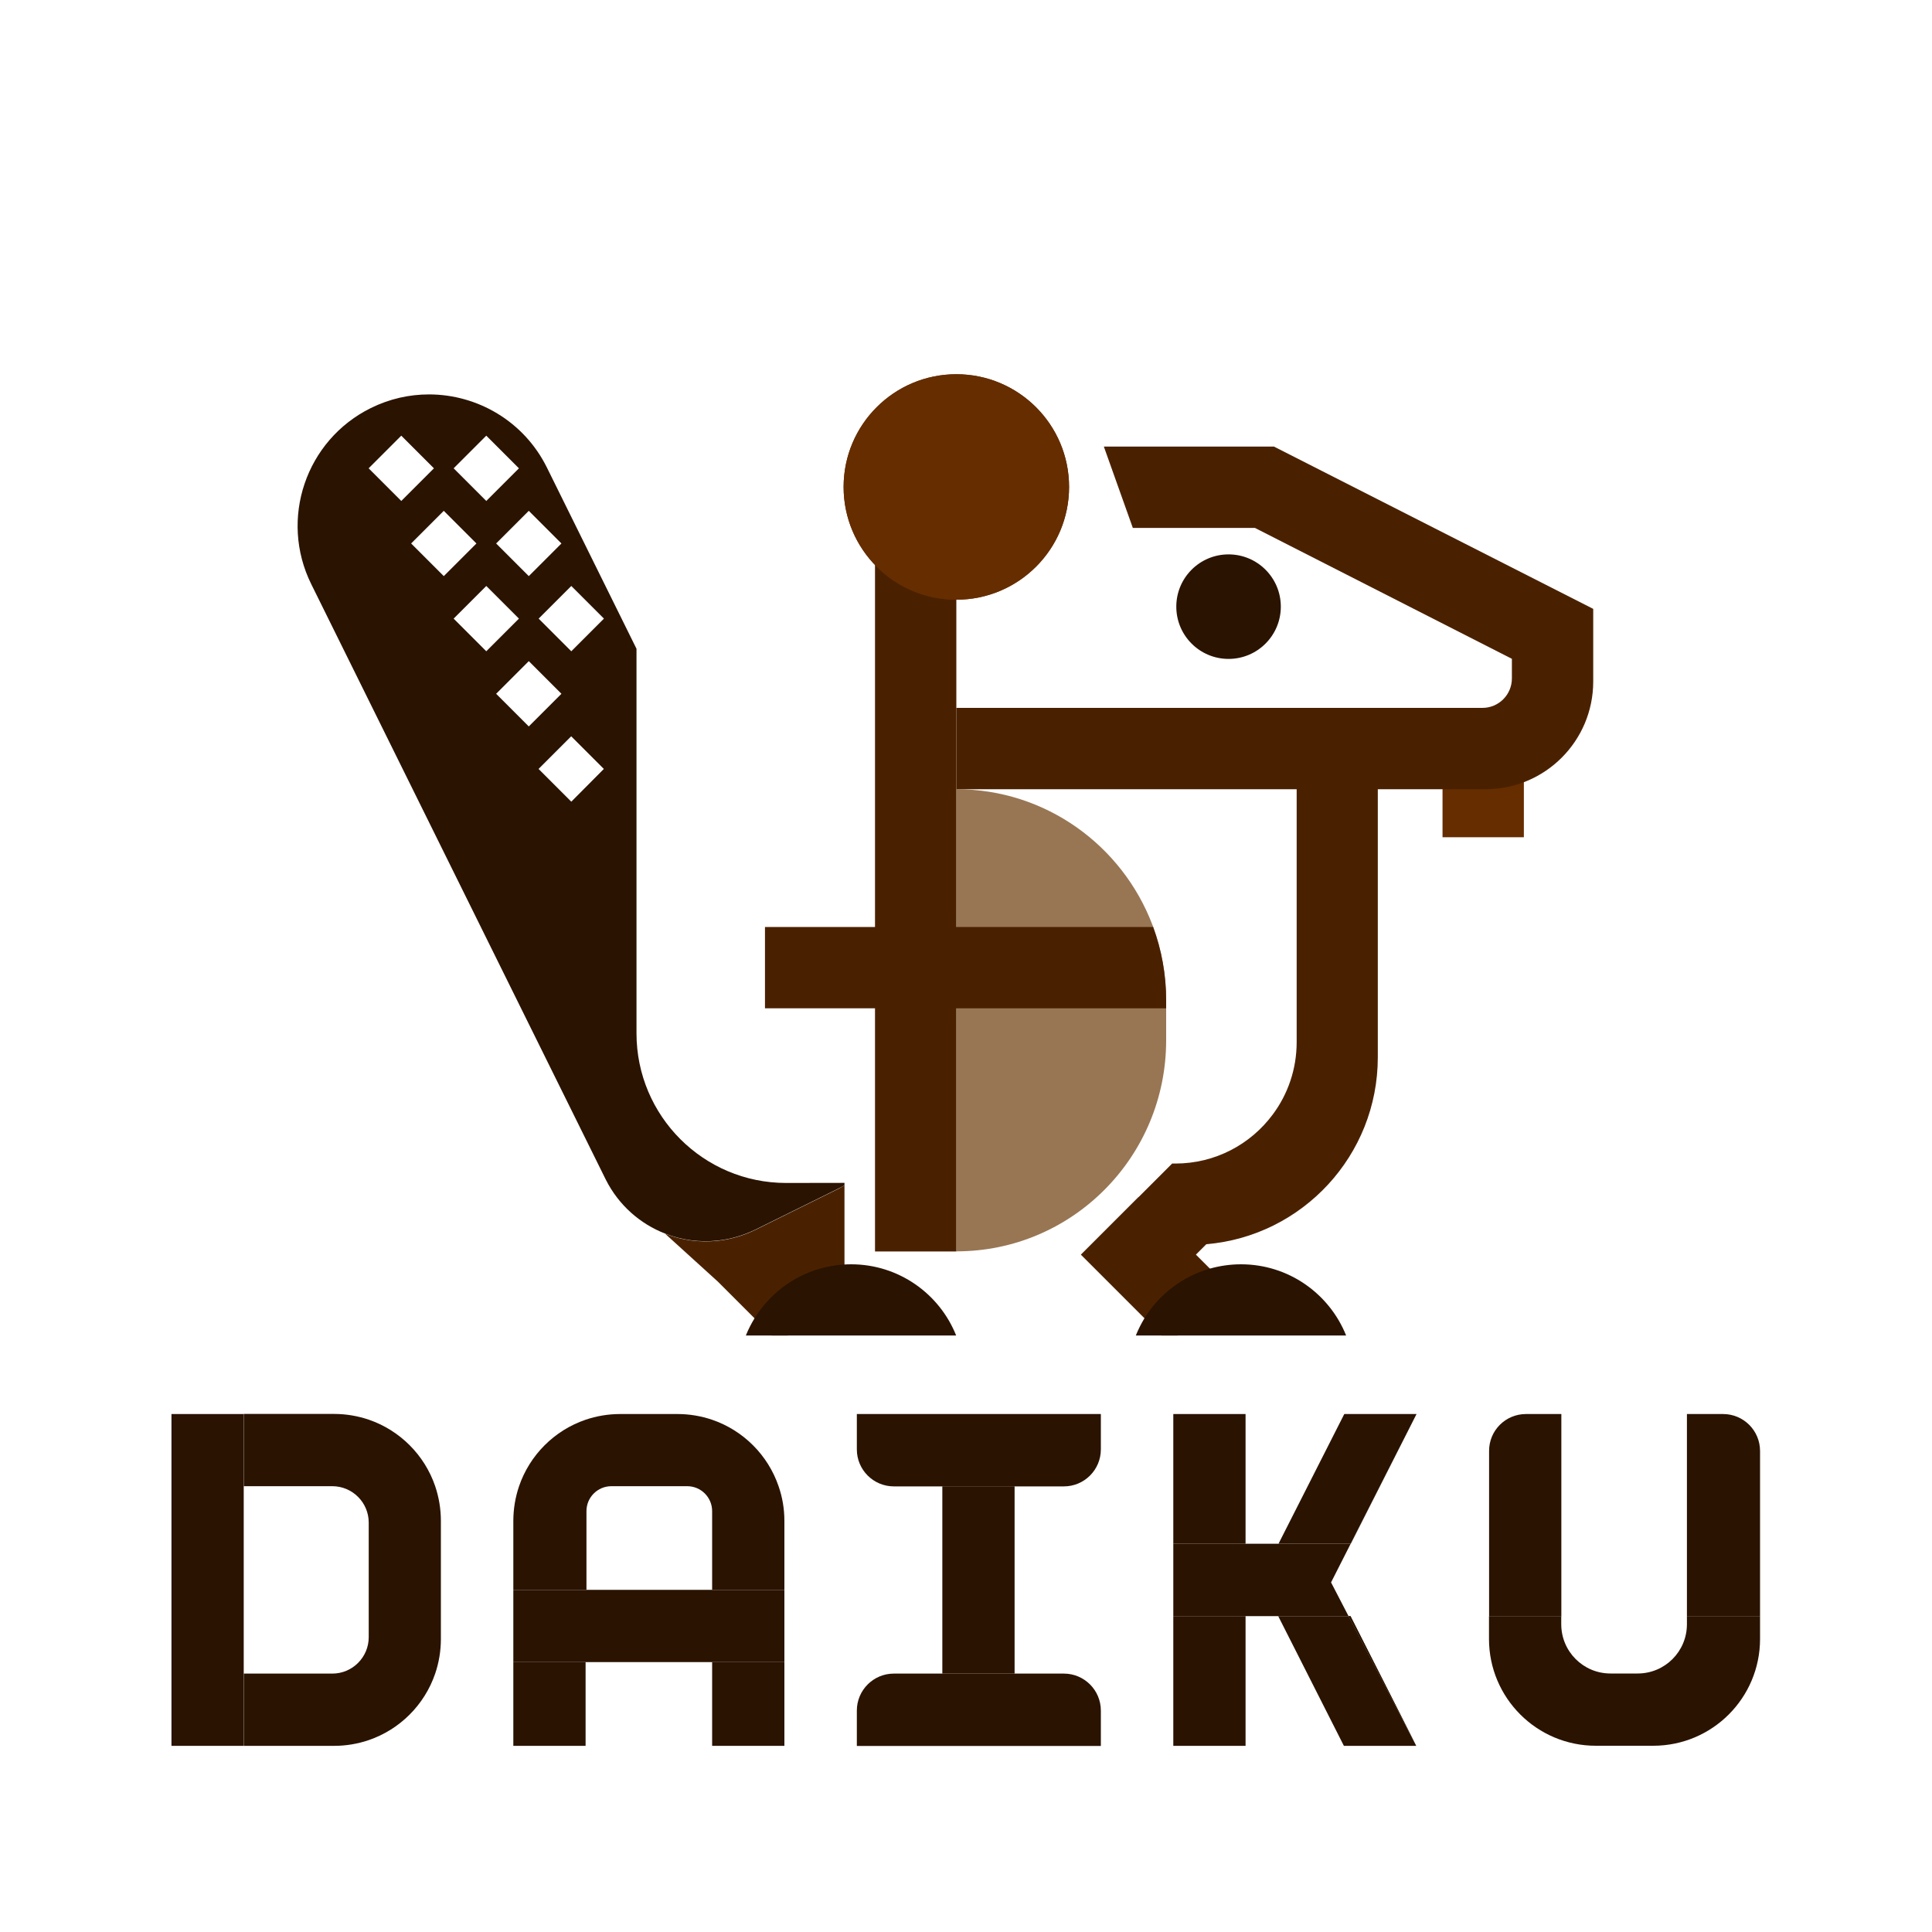 <?xml version="1.0" encoding="utf-8"?>
<!-- Generator: Adobe Illustrator 28.1.0, SVG Export Plug-In . SVG Version: 6.00 Build 0)  -->
<svg version="1.1" id="Calque_1" xmlns="http://www.w3.org/2000/svg" xmlns:xlink="http://www.w3.org/1999/xlink" x="0px" y="0px"
	 viewBox="0 0 2000 2000" style="enable-background:new 0 0 2000 2000;" xml:space="preserve">
<style type="text/css">
	.st0{fill:#987654;}
	.st1{fill:#2A1300;}
	.st2{fill:#4A2100;}
	.st3{fill:#662D00;}
</style>
<path class="st0" d="M1207.2,1035.5v41.4c0,60.3-24.3,115-63.6,154.5c-39.3,39.6-93.6,64-153.6,64V817c92.7,0,171.8,58.4,203,140.5
	c0.3,0.7,0.5,1.3,0.8,2C1202.4,983.2,1207.2,1008.8,1207.2,1035.5z"/>
<circle class="st1" cx="1271.8" cy="628" r="54.1"/>
<path class="st2" d="M1207.2,1035.5v8.3H990v251.7h-84.2v-251.7H791.9v-84.2h113.9V504.1H990v455.5h203.7
	C1202.4,983.2,1207.2,1008.8,1207.2,1035.5z"/>
<rect x="1493.3" y="809.3" class="st3" width="84.2" height="57.4"/>
<path class="st2" d="M1426.3,816v278.5c0,101.6-78.1,185.1-177.5,193.5l-10.8,10.8l32.4,32.4l-14.9,14.9l-36.3,36.4h-16.6
	l-55.7-55.7l-28-28l59.6-59.6l0.1,0.1l34.8-34.8h3.3c41.3,0,77.9-19.9,100.8-50.7c15.6-20.9,24.8-46.9,24.8-75V816H1426.3
	L1426.3,816z"/>
<circle class="st3" cx="990" cy="504.1" r="116.7"/>
<path class="st2" d="M1649.3,630.3L1649.3,630.3L1649.3,630.3V705h0c0,0.2,0,0.3,0,0.5c0,61.6-49.9,111.5-111.5,111.5
	c-0.8,0-1.6,0-2.4,0v0H990v-84.2h544.6c16.9,0,30.5-13.7,30.5-30.5v-20.3l-266-135.5h-126.4l-30-84.2h176.1"/>
<path class="st2" d="M874.2,1227v119.1h-22.4l-36.3,36.4h-16.6l-55.7-55.7l-54.6-49.6c17.2,6.7,35.9,9.3,54.6,7.2
	c13.1-1.4,26.2-5.2,38.8-11.3l86.4-42.7C870.3,1229.3,872.3,1228.2,874.2,1227z"/>
<path class="st1" d="M989.8,1382.5H772.1c2.5-6.2,5.5-12.1,9-17.8c15.2-24.7,39.2-43.3,67.7-51.4c10.2-2.9,21.1-4.5,32.3-4.5
	C930.3,1308.8,972.6,1339.3,989.8,1382.5L989.8,1382.5z"/>
<path class="st1" d="M1393.5,1382.5h-217.7c2.5-6.2,5.5-12.1,8.9-17.8c15.2-24.7,39.2-43.3,67.7-51.4c10.2-2.9,21.1-4.5,32.3-4.5
	C1334,1308.8,1376.2,1339.3,1393.5,1382.5L1393.5,1382.5z"/>
<circle class="st3" cx="990" cy="504.1" r="116.7"/>
<path class="st1" d="M813.8,1224.6c-85.6,0-154.9-69.4-154.9-154.9V671.6l-92.7-187.5c-23.7-48-72-75.8-122.1-75.8
	c-20.3,0-40.8,4.5-60.2,14.1c-67.4,33.3-95,115-61.7,182.3l304.6,615.8c0,0,0,0,0,0c0.1,0.3,0.3,0.6,0.4,0.8
	c13.4,26.5,35.6,45.7,61.3,55.7c17.2,6.7,35.9,9.3,54.6,7.2c13.1-1.4,26.2-5.2,38.8-11.3l86.4-42.7c2.1-1,4-2.1,5.9-3.3v-2.4
	L813.8,1224.6L813.8,1224.6z M547.4,528.8l33.8,33.8l-33.8,33.8l-33.8-33.8L547.4,528.8z M503.4,451l33.8,33.8l-33.8,33.8
	l-33.8-33.8L503.4,451z M381.6,484.8l33.8-33.8l33.8,33.8l-33.8,33.8L381.6,484.8z M425.6,562.6l33.8-33.8l33.8,33.8l-33.8,33.8
	L425.6,562.6z M469.6,640.4l33.8-33.8l33.8,33.8l-33.8,33.8L469.6,640.4L469.6,640.4z M513.6,718.2l33.8-33.8l33.8,33.8l-33.8,33.8
	L513.6,718.2L513.6,718.2z M591.4,829.9L557.5,796l33.8-33.8l33.8,33.8L591.4,829.9z M591.4,674.2l-33.8-33.8l33.8-33.8l33.8,33.8
	L591.4,674.2z"/>
<g id="D">
	<path class="st1" d="M456.4,1574.4v122.3c0,12.5-2.1,24.6-5.9,35.8c-11,32.3-36.6,57.9-68.9,68.9c-11.2,3.8-23.3,5.9-35.8,5.9
		h-93.4v-74.8h91.6c20.8,0,37.7-16.9,37.7-37.7v-118.6c0-20.8-16.9-37.7-37.7-37.7h-91.6v-74.8h93.4c12.5,0,24.6,2.1,35.8,5.9
		c32.3,11,57.9,36.6,68.9,68.9C454.3,1549.8,456.4,1561.9,456.4,1574.4z"/>
	<rect x="177.5" y="1463.8" class="st1" width="74.8" height="343.5"/>
</g>
<g id="A">
	<path class="st1" d="M812,1574.4v71.3h-74.8v-81.4c0-14.2-11.5-25.8-25.8-25.8h-78.5c-14.2,0-25.8,11.5-25.8,25.8v81.4h-75.7v-71.3
		c0-12.5,2.1-24.6,5.9-35.8c11-32.3,36.6-57.9,68.9-68.9c11.2-3.8,23.3-5.9,35.8-5.9h59.3c12.5,0,24.6,2.1,35.8,5.9
		c32.3,11,57.9,36.6,68.9,68.9C809.9,1549.8,812,1561.9,812,1574.4z"/>
	<rect x="531.4" y="1720.6" class="st1" width="74.8" height="86.7"/>
	<rect x="737.2" y="1720.6" class="st1" width="74.8" height="86.7"/>
	<rect x="531.4" y="1645.8" class="st1" width="280.6" height="74.8"/>
</g>
<g id="I">
	<path class="st1" d="M1139.6,1463.8v36.6c0,21.1-17.1,38.3-38.3,38.3h-176c-21.1,0-38.3-17.1-38.3-38.3v-36.6H1139.6L1139.6,1463.8
		z"/>
	<path class="st1" d="M1139.6,1770.8v36.6H887v-36.6c0-21.1,17.1-38.3,38.3-38.3h176C1122.4,1732.5,1139.6,1749.6,1139.6,1770.8
		L1139.6,1770.8z"/>
	<rect x="975.5" y="1538.6" class="st1" width="74.8" height="193.9"/>
</g>
<g id="K">
	<rect x="1214.6" y="1673" class="st1" width="74.8" height="134.3"/>
	<rect x="1214.6" y="1463.8" class="st1" width="74.8" height="134.3"/>
	<polygon class="st1" points="1466.4,1463.8 1398.2,1598.1 1323.5,1598.1 1391.6,1463.8 	"/>
	<polygon class="st1" points="1466.4,1463.8 1398.3,1598.1 1398.2,1598.1 	"/>
	<polygon class="st1" points="1377.9,1638.1 1396,1673 1214.6,1673 1214.6,1598.1 1398.2,1598.1 	"/>
	<polygon class="st1" points="1466.1,1807.3 1391.2,1807.3 1323.2,1673 1396,1673 	"/>
	<polygon class="st1" points="1466.1,1807.3 1396,1673 1398,1673 	"/>
	<polygon class="st1" points="1466.1,1807.3 1396,1673 1398,1673 	"/>
	<polygon class="st1" points="1466.4,1463.8 1398.3,1598.1 1398.2,1598.1 	"/>
</g>
<g id="U">
	<path class="st1" d="M1579.7,1463.8h36.6v209.6h-74.8v-171.3C1541.4,1480.9,1558.5,1463.8,1579.7,1463.8L1579.7,1463.8z"/>
	<path class="st1" d="M1822,1502.1v171.3h-75.7v-209.6h37.4C1804.9,1463.8,1822,1480.9,1822,1502.1z"/>
	<path class="st1" d="M1822,1673.3v23.3c0,61.1-49.5,110.6-110.6,110.6H1652c-61.1,0-110.6-49.5-110.6-110.6v-23.3h74.8v8.1
		c0,28.2,22.8,51,51,51h28.1c28.2,0,51-22.8,51-51v-8.1H1822L1822,1673.3z"/>
</g>
</svg>
